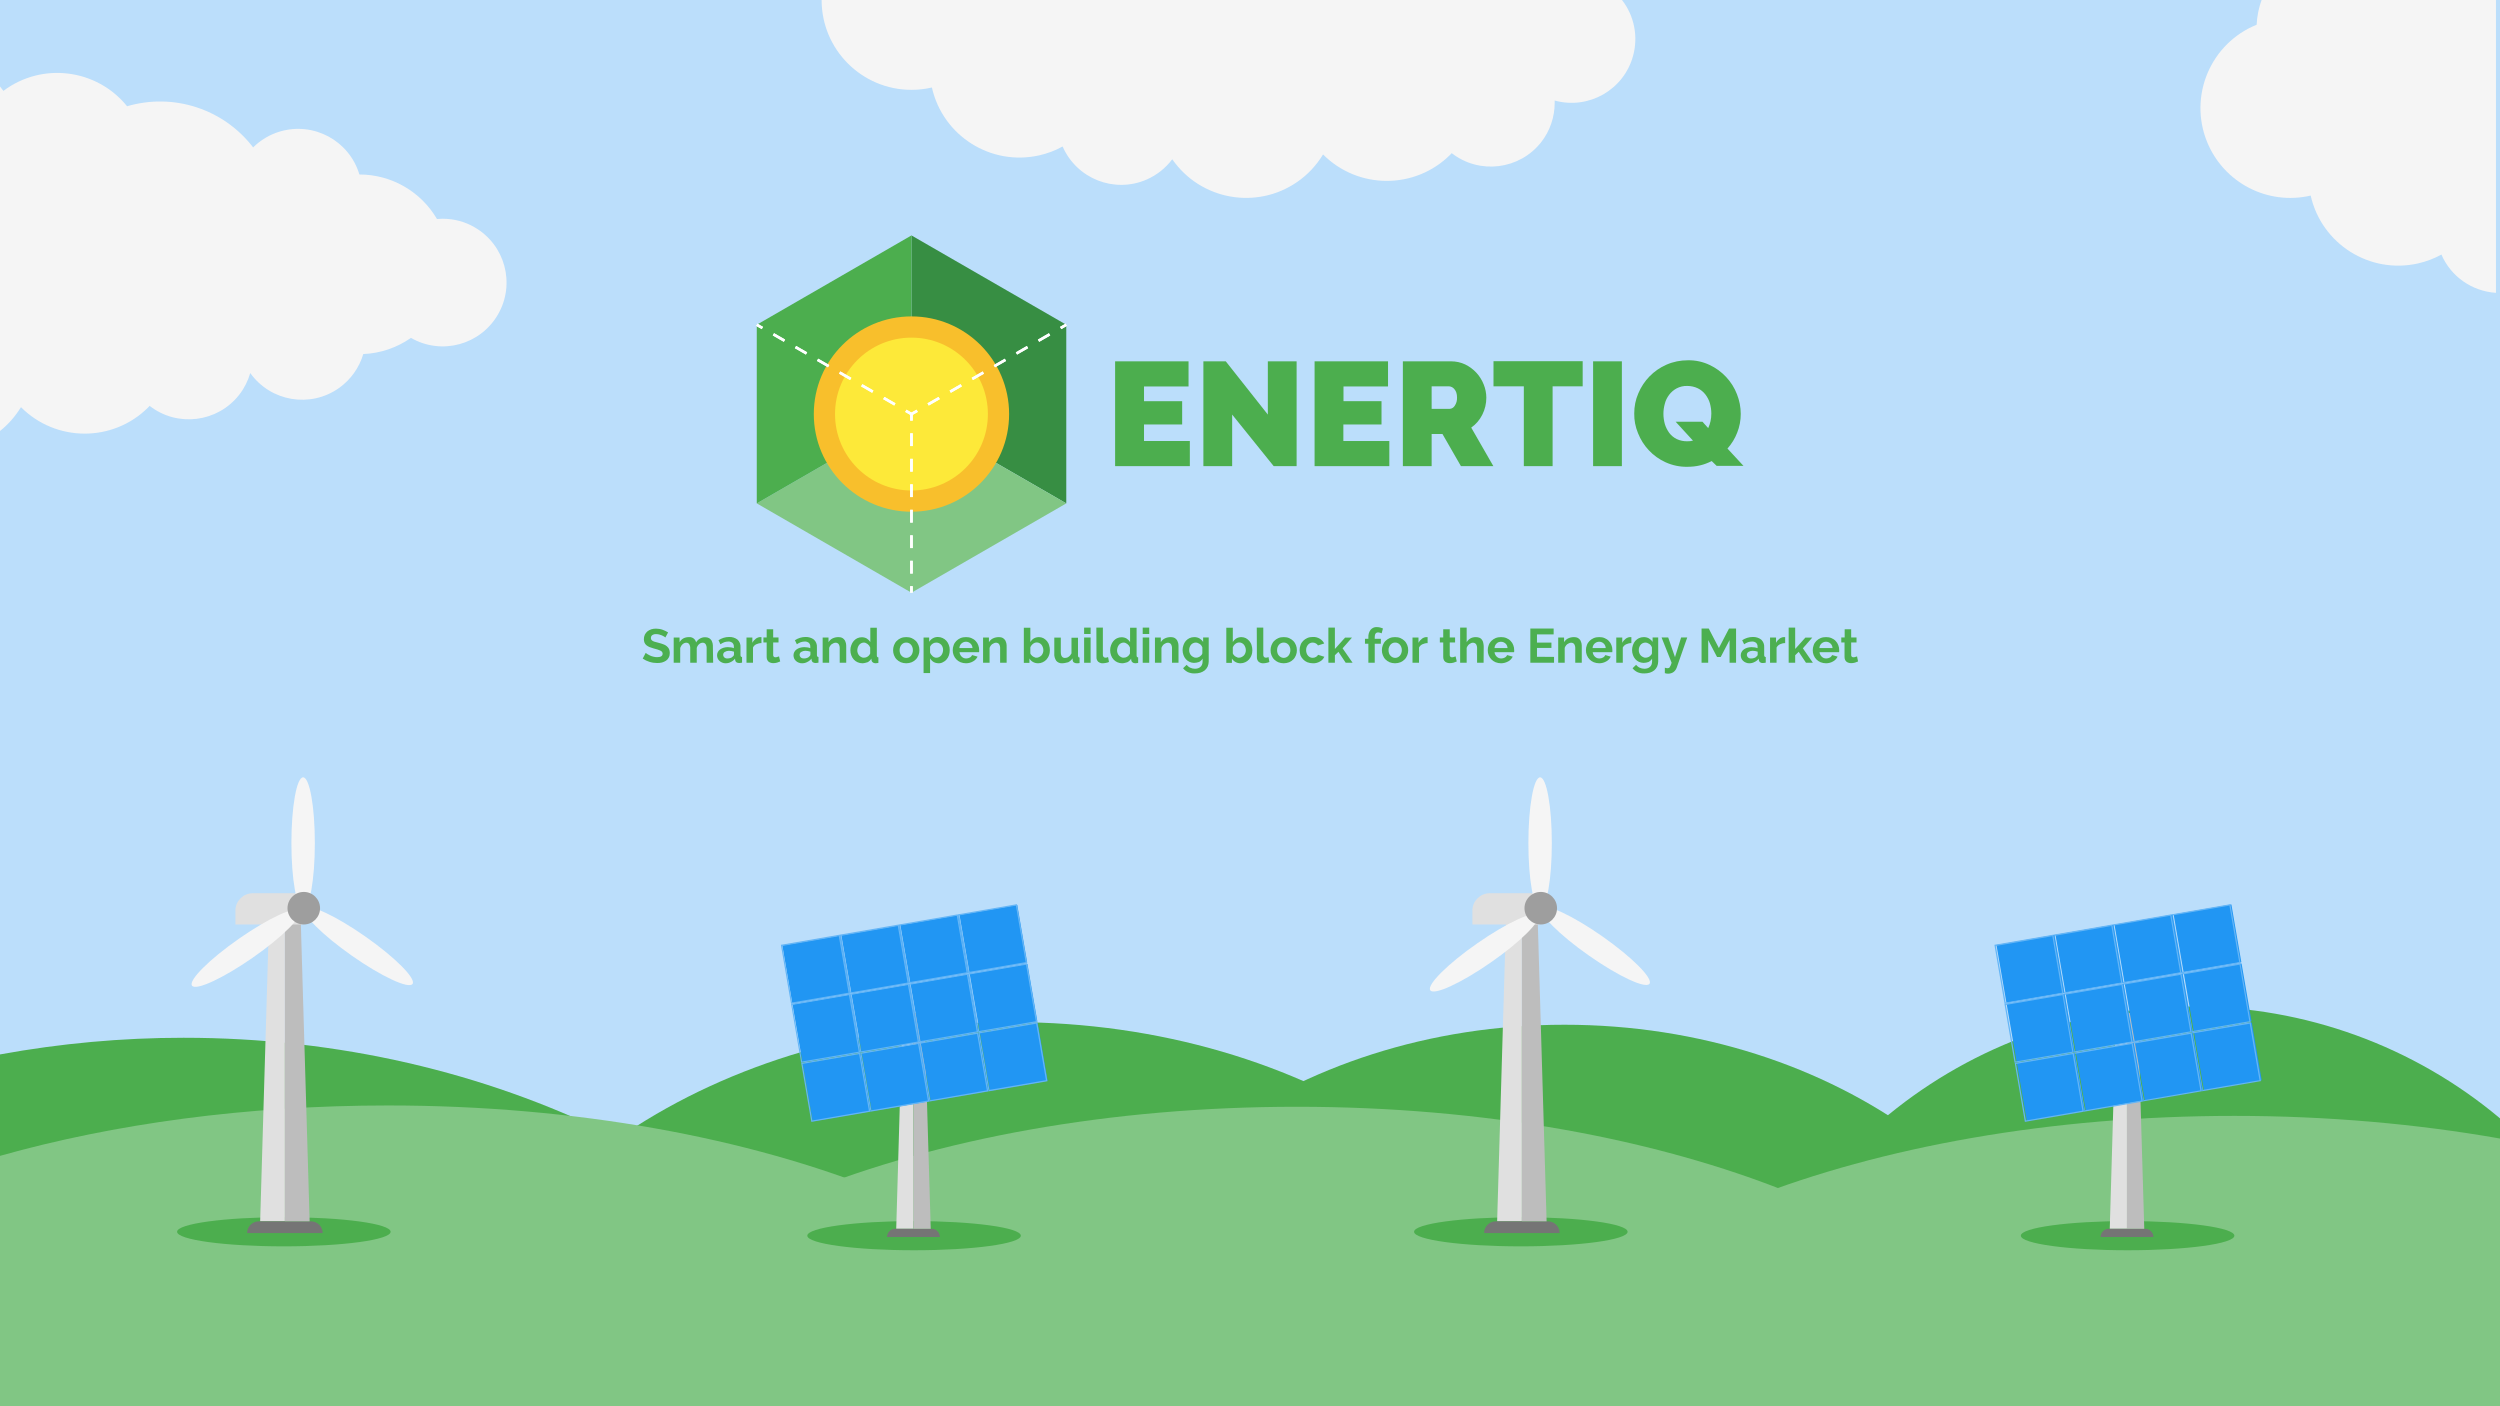 <?xml version="1.0" encoding="utf-8"?>
<!-- Generator: Adobe Illustrator 21.0.2, SVG Export Plug-In . SVG Version: 6.00 Build 0)  -->
<svg version="1.1" id="Layer_1" xmlns="http://www.w3.org/2000/svg" xmlns:xlink="http://www.w3.org/1999/xlink" x="0px" y="0px"
	 viewBox="0 0 1920 1080" style="enable-background:new 0 0 1920 1080;" xml:space="preserve">
<style type="text/css">
	.st0{fill:#BBDEFB;}
	.st1{fill:#F5F5F5;}
	.st2{fill:#4CAE4E;}
	.st3{fill:#FFFFFF;}
	.st4{fill:#81C684;}
	.st5{fill:#378E43;}
	.st6{fill:#F8BF2C;}
	.st7{fill:#FDE939;}
	.st8{fill:none;stroke:#FFFFFF;stroke-width:2;stroke-linejoin:round;}
	.st9{fill:none;stroke:#FFFFFF;stroke-width:2;stroke-linejoin:round;stroke-dasharray:9.79,9.79;}
	.st10{fill:#4CAF50;}
	.st11{fill:#E0E0E0;}
	.st12{fill:#757575;}
	.st13{fill:#BDBDBD;}
	.st14{fill:#9E9E9E;}
	.st15{fill:#2196F3;}
	.st16{fill:#64B5F6;}
</style>
<title>hero-large</title>
<rect class="st0" width="1920" height="1080"/>
<path class="st1" d="M340,168c-1.5,0-3,0.1-4.4,0.2C323.2,147,300.5,134,276,134l0,0c-7.7-25.9-35-40.7-61-33
	c-7.8,2.3-14.8,6.5-20.6,12.2c-22.6-29.5-61.1-42.1-96.8-31.6C74.3,52.8,32.3,47.5,2.6,69.8c-0.8-1.1-1.7-2.2-2.6-3.4V331
	c6.4-5.1,11.8-11.3,16.1-18.3c26.9,27,70.6,27.1,97.6,0.3c0.4-0.4,0.8-0.8,1.2-1.3c21.3,16.6,52.1,12.8,68.8-8.5
	c3.9-5,6.7-10.6,8.5-16.7c15.7,22,46.3,27.1,68.3,11.4c8.9-6.4,15.4-15.5,18.5-26c13.1-0.5,25.9-4.9,36.6-12.4
	c23.5,13.5,53.4,5.4,66.9-18.1c13.5-23.5,5.4-53.4-18.1-66.9C357,170.2,348.6,168,340,168z"/>
<path class="st1" d="M631,0c0,38.1,30.9,69,69,69c5.3,0,10.6-0.6,15.7-1.8c8.4,37.2,45.3,60.5,82.5,52.1c6.2-1.4,12.3-3.7,17.9-6.8
	c10.8,24.8,39.7,36.2,64.5,25.4c7.8-3.4,14.6-8.8,19.7-15.6c21.7,31.3,64.7,39.1,96,17.4c8-5.5,14.7-12.7,19.8-21.1
	c26.9,27,70.6,27.1,97.6,0.3c0.4-0.4,0.8-0.8,1.2-1.3c21.3,16.6,52.1,12.8,68.8-8.5c6.7-8.6,10.3-19.2,10.3-30.1c0-0.6,0-1.2,0-1.8
	c26.1,7.2,53.1-8.2,60.2-34.3c4.1-14.9,0.9-30.8-8.5-42.9H631z"/>
<path class="st1" d="M1736.9,0c-2.2,6.1-3.5,12.5-3.8,19c-35.3,14.3-52.4,54.5-38.1,89.9c12.8,31.5,46.5,49,79.6,41.3
	c8.4,37.2,45.3,60.5,82.5,52.1c6.2-1.4,12.3-3.7,17.9-6.8c7.3,16.9,23.5,28.2,41.9,29.4V0H1736.9z"/>
<path class="st2" d="M1604.3,1080c-23.3-164.9-194.8-293-402.8-293S822,915.1,798.7,1080H1604.3z"/>
<rect x="-118" y="1838" class="st3" width="2162" height="1126"/>
<path class="st2" d="M1224.9,1080c-33-167-220.7-295-447.4-295s-414.4,128-447.4,295H1224.9z"/>
<path class="st2" d="M1,1080v-15h696.3C588.7,905.2,380.3,797,141,797c-47.3,0-94.5,4.3-141,12.8V1080H1z"/>
<path class="st4" d="M1574.3,1080c-50.2-130.8-290-230-578.3-230s-528.1,99.2-578.3,230H1574.3z"/>
<path class="st2" d="M1920,1080V858.9c-66.2-55.6-150-86-236.5-85.9c-182.5,0-334.1,132.8-363.4,307H1920z"/>
<path class="st4" d="M1920,1080V874.4c-63.6-11.2-132.3-17.4-204-17.4c-283.1,0-519.5,95.6-575.4,223H1920z"/>
<path class="st4" d="M876.7,1080C827.3,948.7,587,849,298,849c-108.8,0-210.6,14.1-298,38.7V1080H876.7z"/>
<g id="logo">
	<path class="st2" d="M913.8,338.7V358h-57.4v-80.5h56.4v19.3h-34.2v11.3h29.3V326h-29.3v12.7H913.8z"/>
	<path class="st2" d="M946.3,318.4V358h-22.1v-80.5h17.2l32.3,40.9v-40.9h22.1V358h-17.6L946.3,318.4z"/>
	<path class="st2" d="M1067,338.7V358h-57.4v-80.5h56.4v19.3h-34.2v11.3h29.2V326h-29.3v12.7H1067z"/>
	<path class="st2" d="M1077.4,358v-80.5h37c3.8,0,7.5,0.8,10.9,2.4c3.2,1.6,6.1,3.7,8.6,6.4c2.4,2.6,4.3,5.7,5.6,9
		c1.3,3.2,2,6.7,2,10.1c0,4.5-1,9-3.1,13.1c-2,4-4.9,7.4-8.5,9.9l17,29.6h-24.9l-14.2-24.7h-8.3V358H1077.4z M1099.5,314h13.9
		c1.6-0.1,3-1,3.8-2.3c1.3-1.9,1.9-4.1,1.8-6.4c0-2.8-0.7-4.9-2-6.4c-1-1.3-2.5-2.1-4.1-2.2h-13.4L1099.5,314z"/>
	<path class="st2" d="M1215.5,296.7h-23.1V358h-22.1v-61.3H1147v-19.3h68.5L1215.5,296.7z"/>
	<path class="st2" d="M1223.5,358v-80.5h22.1V358H1223.5z"/>
	<path class="st2" d="M1314.6,354.1c-2.8,1.4-5.8,2.6-8.9,3.3c-3.3,0.8-6.6,1.1-9.9,1.1c-5.7,0.1-11.4-1.1-16.7-3.5
		c-4.8-2.2-9.2-5.3-12.8-9.2c-3.6-3.8-6.4-8.3-8.3-13.1c-2-4.8-3-10-2.9-15.2c0-5.3,1-10.5,3.1-15.3c4.1-9.9,11.8-17.8,21.6-22.1
		c5.2-2.3,10.8-3.4,16.5-3.4c5.8-0.1,11.5,1.1,16.7,3.6c9.6,4.5,17.2,12.6,21,22.5c1.9,4.8,2.9,9.9,2.9,15.1c0,4.9-0.9,9.8-2.7,14.3
		c-1.7,4.5-4.3,8.7-7.5,12.3l12.3,13.3h-20.6L1314.6,354.1z M1296,338.9c1.4,0,2.8-0.1,4.2-0.5l-13.3-14.5h20.6l4.4,4.9
		c0.8-1.7,1.4-3.6,1.8-5.4c0.4-1.9,0.6-3.8,0.6-5.8c0-2.7-0.4-5.3-1.1-7.9c-0.7-2.4-1.9-4.7-3.5-6.8c-1.6-2-3.5-3.6-5.8-4.7
		c-2.5-1.2-5.3-1.8-8.1-1.8c-2.9-0.1-5.7,0.6-8.2,1.9c-2.2,1.2-4.2,2.9-5.7,4.9c-1.5,2-2.7,4.3-3.3,6.8c-0.7,2.5-1.1,5.1-1.1,7.8
		c0,2.7,0.4,5.3,1.1,7.9c0.7,2.4,1.9,4.7,3.4,6.8c1.5,2,3.5,3.6,5.7,4.7C1290.3,338.4,1293.2,339,1296,338.9L1296,338.9z"/>
	<polygon class="st5" points="700,180.8 818.9,249.4 818.9,386.6 700,318 	"/>
	<polygon class="st4" points="581.2,386.6 700,318 818.9,386.6 700,455.2 	"/>
	<polygon class="st2" points="581.2,249.4 700,180.8 700,318 581.2,386.6 	"/>
	<circle class="st6" cx="700" cy="318" r="75"/>
	<circle class="st7" cx="700" cy="318" r="58.7"/>
	<line class="st8" x1="581.2" y1="249.4" x2="585.5" y2="251.9"/>
	<line class="st9" x1="594" y1="256.8" x2="691.5" y2="313"/>
	<polyline class="st8" points="695.7,315.5 700,318 700,323 	"/>
	<line class="st9" x1="700" y1="332.8" x2="700" y2="445.4"/>
	<line class="st8" x1="700" y1="450.2" x2="700" y2="455.2"/>
	<line class="st8" x1="818.9" y1="249.4" x2="814.6" y2="251.9"/>
	<line class="st9" x1="806.1" y1="256.8" x2="708.6" y2="313"/>
	<polyline class="st8" points="704.4,315.5 700,318 695.7,315.5 	"/>
	<line class="st9" x1="687.2" y1="310.6" x2="589.8" y2="254.3"/>
	<line class="st8" x1="585.5" y1="251.9" x2="581.2" y2="249.4"/>
	<line class="st8" x1="700" y1="455.2" x2="700" y2="450.2"/>
	<line class="st9" x1="700" y1="440.5" x2="700" y2="327.9"/>
	<polyline class="st8" points="700,323 700,318 704.4,315.5 	"/>
	<line class="st9" x1="712.8" y1="310.6" x2="810.3" y2="254.3"/>
	<line class="st8" x1="814.6" y1="251.9" x2="818.9" y2="249.4"/>
	<path class="st10" d="M511,489.6c-0.3-0.3-0.6-0.5-0.9-0.7c-0.5-0.3-1.1-0.6-1.7-0.9c-0.7-0.3-1.4-0.5-2.1-0.7
		c-0.7-0.2-1.5-0.3-2.3-0.3c-1.1-0.1-2.2,0.2-3.1,0.8c-0.7,0.5-1,1.3-1,2.2c0,0.5,0.1,1,0.4,1.4c0.3,0.4,0.7,0.7,1.1,0.9
		c0.6,0.3,1.2,0.6,1.9,0.7c0.8,0.2,1.6,0.5,2.6,0.7c1.3,0.3,2.4,0.7,3.5,1.1c1,0.3,1.9,0.8,2.7,1.5c0.7,0.6,1.3,1.3,1.7,2.1
		c0.4,1,0.6,2,0.6,3c0,1.3-0.2,2.5-0.8,3.6c-0.5,1-1.2,1.8-2.1,2.4c-0.9,0.6-2,1.1-3.1,1.4c-1.2,0.3-2.4,0.4-3.7,0.4
		c-2,0-4-0.3-5.9-0.9c-1.9-0.6-3.6-1.4-5.2-2.5l2.3-4.4c0.4,0.3,0.8,0.6,1.2,0.9c0.7,0.4,1.3,0.8,2,1.1c0.8,0.4,1.7,0.7,2.6,0.9
		c1,0.3,2,0.4,3,0.4c2.8,0,4.2-0.9,4.2-2.7c0-0.5-0.2-1-0.5-1.4c-0.4-0.4-0.8-0.8-1.4-1c-0.7-0.3-1.4-0.6-2.1-0.8l-2.9-0.8
		c-1.1-0.3-2.2-0.7-3.3-1.1c-0.8-0.4-1.6-0.8-2.3-1.4c-0.6-0.5-1.1-1.2-1.4-1.9c-0.3-0.8-0.5-1.7-0.5-2.6c0-1.2,0.2-2.4,0.7-3.5
		c0.5-1,1.2-1.9,2-2.6c0.9-0.7,1.9-1.2,3-1.6c1.2-0.4,2.5-0.5,3.7-0.5c1.7,0,3.5,0.3,5.1,0.9c1.4,0.5,2.8,1.2,4.1,2L511,489.6z"/>
	<path class="st10" d="M547.7,509h-5v-10.9c0.1-1.2-0.2-2.4-0.8-3.4c-0.5-0.7-1.3-1.1-2.2-1.1c-1,0-2,0.4-2.8,1.1
		c-0.9,0.8-1.5,1.8-1.8,2.9V509h-5v-10.9c0.1-1.2-0.2-2.4-0.8-3.4c-0.5-0.7-1.3-1.1-2.2-1.1c-1,0-2,0.4-2.8,1.1
		c-0.9,0.8-1.5,1.8-1.9,2.9V509h-5v-19.4h4.5v3.6c0.7-1.2,1.7-2.2,2.9-2.9c1.3-0.7,2.8-1,4.3-1c1.4-0.1,2.7,0.3,3.8,1.2
		c0.9,0.8,1.5,1.8,1.7,2.9c0.7-1.3,1.8-2.3,3-3c1.3-0.7,2.7-1.1,4.1-1c1,0,2,0.2,2.9,0.7c0.7,0.4,1.3,1,1.8,1.7
		c0.4,0.8,0.7,1.6,0.9,2.4c0.2,0.9,0.2,1.8,0.2,2.8L547.7,509z"/>
	<path class="st10" d="M557.3,509.4c-0.9,0-1.8-0.1-2.6-0.5c-0.8-0.3-1.5-0.7-2.1-1.3c-0.6-0.5-1.1-1.2-1.4-1.9
		c-0.3-0.8-0.5-1.6-0.5-2.4c0-0.9,0.2-1.7,0.6-2.5c0.4-0.8,1-1.5,1.7-2c0.8-0.6,1.7-1,2.6-1.3c1.1-0.3,2.2-0.5,3.3-0.5
		c0.8,0,1.7,0.1,2.5,0.2c0.8,0.1,1.5,0.3,2.2,0.6v-1.1c0.1-1.1-0.3-2.2-1.1-3c-0.9-0.7-2.1-1.1-3.2-1c-1,0-2,0.2-3,0.5
		c-1.1,0.4-2.1,1-3,1.6l-1.5-3.1c2.4-1.6,5.2-2.5,8.1-2.5c2.3-0.1,4.7,0.6,6.5,2c1.6,1.5,2.5,3.7,2.3,5.9v6c0,0.4,0.1,0.8,0.3,1.1
		c0.2,0.2,0.6,0.4,0.9,0.4v4.3c-0.7,0.2-1.4,0.2-2.2,0.3c-0.8,0-1.5-0.2-2.2-0.6c-0.5-0.4-0.8-1-0.9-1.7l-0.1-1.1
		c-0.8,1.1-1.9,2-3.2,2.6C560.1,509.1,558.7,509.4,557.3,509.4z M558.7,505.7c0.8,0,1.6-0.1,2.4-0.4c0.7-0.2,1.3-0.6,1.8-1.2
		c0.5-0.3,0.8-0.8,0.8-1.4v-2.2c-0.6-0.2-1.3-0.4-1.9-0.5c-0.7-0.1-1.3-0.2-2-0.2c-1.1,0-2.2,0.3-3.2,0.9c-0.8,0.5-1.2,1.3-1.2,2.2
		c0,0.8,0.4,1.6,1,2.1C557,505.5,557.9,505.8,558.7,505.7L558.7,505.7z"/>
	<path class="st10" d="M584.8,493.9c-1.4,0-2.7,0.3-4,0.9c-1.1,0.5-2,1.4-2.5,2.5V509h-5v-19.4h4.5v4.1c0.3-0.6,0.7-1.2,1.2-1.8
		c0.5-0.5,1-1,1.5-1.4c0.5-0.4,1.1-0.7,1.7-0.9c0.5-0.2,1.1-0.3,1.6-0.3h0.6c0.1,0,0.3,0,0.4,0L584.8,493.9z"/>
	<path class="st10" d="M599.2,508c-0.8,0.3-1.6,0.6-2.4,0.9c-1,0.3-2,0.4-3,0.4c-0.7,0-1.3-0.1-1.9-0.3c-0.6-0.2-1.1-0.4-1.6-0.8
		c-0.5-0.4-0.8-0.9-1.1-1.5c-0.3-0.7-0.4-1.4-0.4-2.2v-11.1h-2.5v-3.8h2.5v-6.3h5v6.3h4.1v3.8h-4.1v9.5c-0.1,0.5,0.1,1.1,0.5,1.5
		c0.4,0.3,0.8,0.4,1.3,0.4c0.5,0,1-0.1,1.5-0.3c0.5-0.2,0.9-0.3,1.2-0.4L599.2,508z"/>
	<path class="st10" d="M616,509.4c-0.9,0-1.8-0.1-2.6-0.5c-0.8-0.3-1.5-0.7-2.1-1.3c-0.6-0.5-1.1-1.2-1.4-1.9
		c-0.3-0.8-0.5-1.6-0.5-2.4c0-0.9,0.2-1.7,0.6-2.5c0.4-0.8,1-1.5,1.7-2c0.8-0.6,1.7-1,2.6-1.3c1.1-0.3,2.2-0.5,3.3-0.5
		c0.8,0,1.7,0.1,2.5,0.2c0.8,0.1,1.5,0.3,2.2,0.6v-1.1c0.1-1.1-0.3-2.2-1.1-3c-0.9-0.7-2.1-1.1-3.2-1c-1,0-2,0.2-3,0.5
		c-1.1,0.4-2.1,1-3,1.6l-1.5-3.1c2.4-1.6,5.2-2.5,8.1-2.5c2.3-0.1,4.7,0.6,6.5,2c1.6,1.5,2.5,3.7,2.3,5.9v6c0,0.4,0.1,0.8,0.3,1.1
		c0.2,0.2,0.6,0.4,0.9,0.4v4.3c-0.7,0.2-1.4,0.2-2.2,0.3c-0.8,0-1.5-0.2-2.2-0.6c-0.5-0.4-0.8-1-0.9-1.7l-0.1-1.1
		c-0.8,1.1-1.9,2-3.2,2.6C618.8,509.1,617.4,509.4,616,509.4z M617.4,505.7c0.8,0,1.6-0.1,2.4-0.4c0.7-0.2,1.3-0.6,1.8-1.2
		c0.5-0.3,0.8-0.8,0.8-1.4v-2.2c-0.6-0.2-1.3-0.4-1.9-0.5c-0.7-0.1-1.3-0.2-2-0.2c-1.1,0-2.2,0.3-3.2,0.9c-0.8,0.5-1.2,1.3-1.2,2.2
		c0,0.8,0.4,1.6,1,2.1C615.7,505.5,616.5,505.7,617.4,505.7L617.4,505.7z"/>
	<path class="st10" d="M649.9,509h-5v-10.9c0.1-1.2-0.2-2.4-0.8-3.4c-0.5-0.7-1.4-1.1-2.3-1.1c-0.5,0-1,0.1-1.5,0.3
		c-0.5,0.2-1,0.5-1.5,0.8c-0.5,0.4-0.9,0.8-1.2,1.3c-0.4,0.5-0.6,1-0.8,1.6V509h-5v-19.4h4.5v3.6c0.7-1.2,1.8-2.3,3.1-2.9
		c1.4-0.7,3-1,4.6-1c1,0,2.1,0.2,3,0.7c0.7,0.4,1.3,1,1.8,1.7c0.4,0.8,0.7,1.6,0.9,2.4c0.2,0.9,0.2,1.8,0.2,2.8L649.9,509z"/>
	<path class="st10" d="M662.3,509.4c-1.3,0-2.5-0.3-3.7-0.8c-1.1-0.5-2.1-1.2-2.9-2.1c-0.8-0.9-1.5-2-1.9-3.2
		c-0.5-1.3-0.7-2.6-0.7-3.9c0-1.3,0.2-2.7,0.7-3.9c0.4-1.2,1-2.2,1.8-3.2c0.8-0.9,1.7-1.6,2.7-2.1c1.1-0.5,2.3-0.8,3.5-0.8
		c1.4,0,2.7,0.3,3.9,1c1.1,0.7,2,1.6,2.7,2.7v-11h5v21.3c0,0.4,0.1,0.8,0.3,1.1c0.2,0.2,0.6,0.4,0.9,0.4v4.2
		c-0.7,0.2-1.4,0.2-2.1,0.3c-0.8,0-1.6-0.2-2.2-0.7c-0.6-0.4-0.9-1-1-1.7l-0.1-1.2c-0.7,1.2-1.7,2.2-2.9,2.8
		C664.9,509,663.6,509.4,662.3,509.4z M663.6,505.1c0.5,0,1-0.1,1.4-0.2c0.5-0.2,1-0.4,1.4-0.7c0.4-0.3,0.8-0.6,1.1-1
		c0.3-0.4,0.6-0.8,0.8-1.3v-4.6c-0.2-0.5-0.5-1-0.8-1.5c-0.4-0.4-0.8-0.8-1.2-1.2c-0.4-0.3-0.9-0.6-1.4-0.8c-0.5-0.2-1-0.3-1.5-0.3
		c-0.7,0-1.4,0.2-2,0.5c-0.6,0.3-1.2,0.8-1.6,1.3c-0.4,0.6-0.8,1.2-1,1.9c-0.2,0.7-0.4,1.5-0.4,2.2c0,0.8,0.1,1.5,0.4,2.3
		c0.3,0.7,0.6,1.3,1.1,1.8c0.5,0.5,1,0.9,1.7,1.2C662.1,505,662.8,505.2,663.6,505.1L663.6,505.1z"/>
	<path class="st10" d="M696,509.4c-1.5,0-2.9-0.3-4.2-0.8c-1.2-0.5-2.3-1.3-3.2-2.2c-0.9-0.9-1.5-2-2-3.2c-0.5-1.2-0.7-2.5-0.7-3.8
		c0-1.3,0.2-2.6,0.7-3.9c0.5-1.2,1.1-2.3,2-3.2c0.9-0.9,2-1.7,3.2-2.2c1.3-0.6,2.8-0.8,4.2-0.8c1.5,0,2.9,0.2,4.2,0.8
		c1.2,0.5,2.3,1.3,3.2,2.2c0.9,0.9,1.5,2,2,3.2c0.5,1.2,0.7,2.5,0.7,3.9c0,1.3-0.2,2.6-0.7,3.8c-0.5,1.2-1.1,2.3-2,3.2
		c-0.9,0.9-2,1.7-3.2,2.2C698.9,509.1,697.5,509.4,696,509.4z M690.9,499.4c0,0.8,0.1,1.6,0.4,2.4c0.2,0.7,0.6,1.3,1.1,1.8
		c0.4,0.5,1,0.9,1.6,1.2c1.3,0.6,2.7,0.6,4,0c0.6-0.3,1.2-0.7,1.6-1.2c0.5-0.5,0.8-1.2,1.1-1.9c0.3-0.8,0.4-1.6,0.4-2.4
		c0-0.8-0.1-1.6-0.4-2.3c-0.2-0.7-0.6-1.3-1.1-1.9c-0.4-0.5-1-0.9-1.6-1.2c-0.6-0.3-1.3-0.4-2-0.4c-0.7,0-1.4,0.1-2,0.4
		c-0.6,0.3-1.2,0.7-1.6,1.2c-0.5,0.5-0.8,1.2-1.1,1.9C691,497.8,690.9,498.6,690.9,499.4L690.9,499.4z"/>
	<path class="st10" d="M721,509.4c-1.4,0-2.8-0.3-4-1c-1.1-0.7-2-1.6-2.7-2.8v11.3h-5v-27.3h4.3v3.3c0.7-1.1,1.6-2,2.8-2.7
		c1.2-0.7,2.5-1,3.9-1c1.3,0,2.5,0.3,3.6,0.8c1.1,0.5,2.1,1.2,2.9,2.1c0.8,0.9,1.5,2,1.9,3.2c0.5,1.2,0.7,2.5,0.7,3.9
		c0,1.4-0.2,2.7-0.6,4c-0.4,1.2-1,2.3-1.8,3.2c-0.7,0.9-1.6,1.6-2.7,2.1C723.3,509.1,722.2,509.4,721,509.4z M719.3,505.1
		c0.7,0,1.4-0.2,2-0.5c0.6-0.3,1.2-0.8,1.6-1.3c0.4-0.6,0.8-1.2,1-1.9c0.2-0.7,0.4-1.5,0.4-2.2c0-0.8-0.1-1.5-0.4-2.3
		c-0.3-0.7-0.6-1.3-1.1-1.8c-0.5-0.5-1.1-0.9-1.7-1.2c-0.7-0.3-1.4-0.4-2.1-0.4c-0.5,0-1,0.1-1.4,0.2c-0.5,0.2-1,0.4-1.4,0.7
		c-0.4,0.3-0.8,0.6-1.1,1c-0.3,0.4-0.6,0.8-0.8,1.3v4.5c0.4,1.1,1.1,2,2,2.8C717.2,504.8,718.3,505.2,719.3,505.1L719.3,505.1z"/>
	<path class="st10" d="M741.9,509.4c-1.4,0-2.9-0.3-4.2-0.8c-2.4-1-4.3-2.9-5.3-5.4c-0.5-1.2-0.7-2.5-0.7-3.8c0-1.3,0.2-2.7,0.7-3.9
		c0.4-1.2,1.1-2.3,2-3.2c0.9-0.9,2-1.7,3.2-2.2c1.4-0.6,2.8-0.8,4.3-0.8c1.5,0,2.9,0.2,4.2,0.8c1.2,0.5,2.3,1.2,3.2,2.2
		c0.9,0.9,1.6,2,2,3.2c0.5,1.2,0.7,2.5,0.7,3.8c0,0.3,0,0.6,0,0.9c0,0.2,0,0.5-0.1,0.7h-15c0.1,0.7,0.3,1.4,0.6,2
		c0.6,1.1,1.5,2,2.7,2.5c0.6,0.2,1.2,0.3,1.8,0.3c1,0,1.9-0.2,2.8-0.7c0.8-0.4,1.4-1.1,1.8-1.9l4.2,1.2c-0.8,1.5-1.9,2.8-3.4,3.6
		C745.8,508.9,743.8,509.4,741.9,509.4z M746.9,497.7c-0.1-1.3-0.6-2.6-1.6-3.5c-1.9-1.8-4.9-1.8-6.9,0c-0.5,0.4-0.8,1-1.1,1.5
		c-0.3,0.6-0.5,1.3-0.5,2L746.9,497.7z"/>
	<path class="st10" d="M773.1,509h-5v-10.9c0.1-1.2-0.2-2.4-0.8-3.4c-0.5-0.7-1.4-1.1-2.3-1.1c-0.5,0-1,0.1-1.5,0.3
		c-0.5,0.2-1,0.5-1.5,0.8c-0.5,0.4-0.9,0.8-1.2,1.3c-0.4,0.5-0.6,1-0.8,1.6V509h-5v-19.4h4.5v3.6c0.7-1.2,1.8-2.3,3.1-2.9
		c1.4-0.7,3-1,4.6-1c1,0,2.1,0.2,3,0.7c0.7,0.4,1.3,1,1.8,1.7c0.4,0.8,0.7,1.6,0.9,2.4c0.2,0.9,0.2,1.8,0.2,2.8L773.1,509z"/>
	<path class="st10" d="M797.3,509.4c-1.4,0-2.8-0.3-4-1c-1.1-0.6-2.1-1.6-2.7-2.7v3.4h-4.3v-27h5v11c0.6-1.1,1.6-2.1,2.7-2.8
		c1.2-0.7,2.6-1,3.9-1c1.2,0,2.4,0.3,3.4,0.8c1,0.5,1.9,1.3,2.7,2.2c0.8,1,1.4,2,1.7,3.2c0.4,1.3,0.6,2.6,0.6,3.9
		c0,1.3-0.2,2.7-0.7,3.9c-0.4,1.2-1.1,2.2-1.9,3.2c-0.8,0.9-1.8,1.6-2.9,2.1C799.8,509.1,798.5,509.4,797.3,509.4z M795.9,505.1
		c0.8,0,1.5-0.1,2.2-0.5c0.6-0.3,1.2-0.7,1.7-1.2c0.5-0.5,0.8-1.1,1.1-1.8c0.3-0.7,0.4-1.5,0.4-2.2c0-0.8-0.1-1.5-0.4-2.3
		c-0.2-0.7-0.6-1.3-1-1.9c-0.4-0.5-1-1-1.6-1.3c-0.6-0.3-1.3-0.5-2-0.5c-1.1,0-2.2,0.4-3,1.1c-0.9,0.7-1.6,1.6-2,2.7v4.6
		c0.2,0.5,0.4,0.9,0.8,1.3c0.3,0.4,0.7,0.7,1.1,1c0.4,0.3,0.9,0.5,1.4,0.7C795,505.1,795.4,505.1,795.9,505.1L795.9,505.1z"/>
	<path class="st10" d="M815.7,509.4c-1.7,0.1-3.4-0.6-4.5-1.9c-1.1-1.7-1.7-3.7-1.5-5.7v-12.1h5v11.1c0,3,1.1,4.5,3.2,4.5
		c1,0,2-0.3,2.8-0.9c1-0.7,1.7-1.6,2.2-2.6v-12h5v13.7c0,0.4,0.1,0.8,0.3,1.1c0.2,0.2,0.6,0.4,0.9,0.4v4.2c-0.4,0.1-0.8,0.2-1.2,0.2
		c-0.3,0-0.6,0-0.9,0c-0.8,0-1.5-0.2-2.2-0.6c-0.6-0.4-0.9-1-1-1.7l-0.1-1.5c-0.8,1.3-2,2.3-3.3,3
		C818.8,509,817.2,509.4,815.7,509.4z"/>
	<path class="st10" d="M832.6,486.9V482h5v4.9L832.6,486.9z M832.6,509v-19.4h5V509H832.6z"/>
	<path class="st10" d="M842,482h5v20.8c0,0.6,0.1,1.2,0.5,1.7c0.4,0.4,0.9,0.6,1.5,0.6c0.3,0,0.7-0.1,1-0.1c0.3-0.1,0.7-0.2,1-0.4
		l0.7,3.8c-0.7,0.3-1.5,0.6-2.3,0.7c-0.8,0.2-1.6,0.2-2.4,0.3c-1.3,0.1-2.6-0.4-3.6-1.2c-0.9-0.9-1.4-2.2-1.3-3.5L842,482z"/>
	<path class="st10" d="M861.8,509.4c-1.3,0-2.5-0.3-3.7-0.8c-1.1-0.5-2.1-1.2-2.9-2.1c-0.8-0.9-1.5-2-1.9-3.2
		c-0.5-1.3-0.7-2.6-0.7-3.9c0-1.3,0.2-2.7,0.7-3.9c0.4-1.2,1-2.2,1.8-3.2c0.8-0.9,1.7-1.6,2.7-2.1c1.1-0.5,2.3-0.8,3.5-0.8
		c1.4,0,2.7,0.3,3.9,1c1.1,0.7,2,1.6,2.7,2.7v-11h5v21.3c0,0.4,0.1,0.8,0.3,1.1c0.2,0.2,0.6,0.4,0.9,0.4v4.2
		c-0.7,0.2-1.4,0.2-2.1,0.3c-0.8,0-1.6-0.2-2.2-0.7c-0.6-0.4-0.9-1-1-1.7l-0.1-1.2c-0.7,1.2-1.7,2.2-2.9,2.8
		C864.4,509,863.1,509.4,861.8,509.4z M863.1,505.1c0.5,0,1-0.1,1.4-0.2c0.5-0.2,1-0.4,1.4-0.7c0.4-0.3,0.8-0.6,1.1-1
		c0.3-0.4,0.6-0.8,0.8-1.3v-4.6c-0.2-0.5-0.5-1-0.8-1.5c-0.4-0.4-0.8-0.8-1.2-1.2c-0.4-0.3-0.9-0.6-1.4-0.8c-0.5-0.2-1-0.3-1.5-0.3
		c-0.7,0-1.4,0.2-2,0.5c-0.6,0.3-1.2,0.8-1.6,1.3c-0.4,0.6-0.8,1.2-1,1.9c-0.2,0.7-0.4,1.5-0.4,2.2c0,0.8,0.1,1.5,0.4,2.3
		c0.3,0.7,0.6,1.3,1.1,1.8c0.5,0.5,1,0.9,1.7,1.2C861.6,505,862.3,505.2,863.1,505.1L863.1,505.1z"/>
	<path class="st10" d="M877.6,486.9V482h5v4.9L877.6,486.9z M877.6,509v-19.4h5V509H877.6z"/>
	<path class="st10" d="M905.1,509h-5v-10.9c0.1-1.2-0.2-2.4-0.8-3.4c-0.5-0.7-1.4-1.1-2.3-1.1c-0.5,0-1,0.1-1.5,0.3
		c-0.5,0.2-1,0.5-1.5,0.8c-0.5,0.4-0.9,0.8-1.2,1.3c-0.4,0.5-0.6,1-0.8,1.6V509h-5v-19.4h4.5v3.6c0.7-1.2,1.8-2.3,3.1-2.9
		c1.4-0.7,3-1,4.6-1c1,0,2.1,0.2,3,0.7c0.7,0.4,1.3,1,1.8,1.7c0.4,0.8,0.7,1.6,0.9,2.4c0.2,0.9,0.2,1.8,0.2,2.8L905.1,509z"/>
	<path class="st10" d="M917,509.1c-1.2,0-2.4-0.3-3.5-0.8c-1.1-0.5-2-1.2-2.8-2.1c-0.8-0.9-1.4-2-1.8-3.1c-0.9-2.5-0.9-5.2,0-7.7
		c0.4-1.2,1-2.2,1.8-3.2c0.8-0.9,1.8-1.6,2.8-2.1c1.1-0.5,2.4-0.8,3.7-0.8c1.4,0,2.8,0.3,4,1c1.1,0.7,2.1,1.6,2.8,2.7v-3.4h4.3V508
		c0,1.3-0.3,2.6-0.8,3.9c-0.5,1.1-1.3,2.1-2.2,2.9c-1,0.8-2.2,1.4-3.4,1.8c-1.4,0.4-2.8,0.6-4.3,0.6c-1.8,0.1-3.7-0.3-5.3-1
		c-1.4-0.7-2.7-1.7-3.7-3l2.7-2.6c0.8,0.9,1.7,1.7,2.8,2.2c1.1,0.5,2.3,0.8,3.6,0.8c0.7,0,1.5-0.1,2.2-0.3c0.7-0.2,1.3-0.5,1.9-1
		c0.6-0.5,1-1,1.3-1.7c0.3-0.8,0.5-1.6,0.5-2.4v-2.4c-0.6,1.1-1.6,2-2.7,2.6C919.6,508.8,918.3,509.1,917,509.1z M918.7,505.1
		c0.5,0,1.1-0.1,1.5-0.3c1-0.3,1.8-0.9,2.5-1.7c0.3-0.4,0.6-0.8,0.7-1.3v-4.6c-0.4-1.1-1.1-2.1-2.1-2.7c-0.9-0.6-1.9-1-3-1
		c-0.7,0-1.4,0.2-2.1,0.5c-0.6,0.3-1.2,0.8-1.6,1.3c-0.4,0.6-0.8,1.2-1,1.9c-0.2,0.7-0.4,1.5-0.3,2.2c0,0.8,0.1,1.5,0.4,2.2
		c0.3,0.7,0.6,1.3,1.1,1.8c0.5,0.5,1,0.9,1.7,1.2C917.2,505,917.9,505.2,918.7,505.1L918.7,505.1z"/>
	<path class="st10" d="M952.8,509.4c-1.4,0-2.8-0.3-4-1c-1.1-0.6-2.1-1.6-2.7-2.7v3.4h-4.3v-27h5v11c0.6-1.1,1.6-2.1,2.7-2.8
		c1.2-0.7,2.6-1,3.9-1c1.2,0,2.4,0.3,3.4,0.8c1,0.5,1.9,1.3,2.7,2.2c0.8,1,1.4,2,1.7,3.2c0.4,1.3,0.6,2.6,0.6,3.9
		c0,1.3-0.2,2.7-0.7,3.9c-0.4,1.2-1.1,2.2-1.9,3.2c-0.8,0.9-1.8,1.6-2.9,2.1C955.2,509.1,954,509.4,952.8,509.4z M951.4,505.1
		c0.8,0,1.5-0.1,2.2-0.5c0.6-0.3,1.2-0.7,1.7-1.2c0.5-0.5,0.8-1.1,1.1-1.8c0.3-0.7,0.4-1.5,0.4-2.2c0-0.8-0.1-1.5-0.4-2.3
		c-0.2-0.7-0.6-1.3-1-1.9c-0.4-0.5-1-1-1.6-1.3c-0.6-0.3-1.3-0.5-2-0.5c-1.1,0-2.2,0.4-3,1.1c-0.9,0.7-1.6,1.6-2,2.7v4.6
		c0.2,0.5,0.4,0.9,0.8,1.3c0.3,0.4,0.7,0.7,1.1,1c0.4,0.3,0.9,0.5,1.4,0.7C950.4,505.1,950.9,505.1,951.4,505.1z"/>
	<path class="st10" d="M965.2,482h5v20.8c0,0.6,0.1,1.2,0.5,1.7c0.4,0.4,0.9,0.6,1.5,0.6c0.3,0,0.7-0.1,1-0.1c0.3-0.1,0.7-0.2,1-0.4
		l0.7,3.8c-0.7,0.3-1.5,0.6-2.3,0.7c-0.8,0.2-1.6,0.3-2.4,0.3c-1.3,0.1-2.6-0.4-3.6-1.2c-0.9-0.9-1.4-2.2-1.3-3.5L965.2,482z"/>
	<path class="st10" d="M985.9,509.4c-1.5,0-2.9-0.3-4.2-0.8c-1.2-0.5-2.3-1.3-3.2-2.2c-0.9-0.9-1.5-2-2-3.2
		c-0.5-1.2-0.7-2.5-0.7-3.8c0-1.3,0.2-2.6,0.7-3.9c0.5-1.2,1.1-2.3,2-3.2c0.9-0.9,2-1.7,3.2-2.2c1.3-0.6,2.8-0.8,4.2-0.8
		c1.5,0,2.9,0.2,4.2,0.8c1.2,0.5,2.3,1.3,3.2,2.2c0.9,0.9,1.5,2,2,3.2c0.5,1.2,0.7,2.5,0.7,3.9c0,1.3-0.2,2.6-0.7,3.8
		c-0.5,1.2-1.1,2.3-2,3.2c-0.9,0.9-2,1.7-3.2,2.2C988.8,509.1,987.3,509.4,985.9,509.4z M980.8,499.4c0,0.8,0.1,1.6,0.4,2.4
		c0.2,0.7,0.6,1.3,1.1,1.8c0.4,0.5,1,0.9,1.6,1.2c1.3,0.6,2.7,0.6,4,0c0.6-0.3,1.2-0.7,1.6-1.2c0.5-0.5,0.8-1.2,1.1-1.9
		c0.3-0.8,0.4-1.6,0.4-2.4c0-0.8-0.1-1.6-0.4-2.3c-0.2-0.7-0.6-1.3-1.1-1.9c-0.4-0.5-1-0.9-1.6-1.2c-0.6-0.3-1.3-0.4-2-0.4
		c-0.7,0-1.4,0.1-2,0.4c-0.6,0.3-1.2,0.7-1.6,1.2c-0.5,0.5-0.8,1.2-1.1,1.8C980.9,497.8,980.8,498.5,980.8,499.4L980.8,499.4z"/>
	<path class="st10" d="M998.1,499.3c0-1.3,0.2-2.6,0.7-3.9c0.4-1.2,1.1-2.3,2-3.2c0.9-0.9,2-1.7,3.2-2.2c1.3-0.6,2.8-0.8,4.3-0.8
		c1.9-0.1,3.8,0.4,5.4,1.4c1.4,0.9,2.6,2.1,3.3,3.6l-4.8,1.5c-0.4-0.7-1-1.3-1.7-1.6c-0.7-0.4-1.5-0.6-2.3-0.6c-0.7,0-1.4,0.1-2,0.4
		c-0.6,0.3-1.2,0.7-1.6,1.2c-0.5,0.5-0.8,1.2-1.1,1.8c-0.3,0.8-0.4,1.6-0.4,2.4c0,0.8,0.1,1.6,0.4,2.4c0.2,0.7,0.6,1.3,1.1,1.9
		c0.4,0.5,1,0.9,1.6,1.2c0.6,0.3,1.3,0.4,2,0.4c0.9,0,1.7-0.2,2.5-0.7c0.7-0.4,1.2-0.9,1.6-1.6l4.8,1.5c-0.7,1.5-1.8,2.8-3.3,3.6
		c-1.7,1-3.6,1.5-5.5,1.4c-1.5,0-2.9-0.3-4.3-0.8c-2.4-1-4.3-3-5.3-5.4C998.4,501.9,998.1,500.6,998.1,499.3z"/>
	<path class="st10" d="M1033.5,509l-5.6-8.4l-2.7,2.6v5.8h-5v-27h5v16.4l7.8-8.7h5.3l-7.2,8.2l7.7,11.1L1033.5,509z"/>
	<path class="st10" d="M1050.9,509v-14.6h-2.6v-3.8h2.6v-1.2c-0.1-2.1,0.5-4.1,1.7-5.7c1.2-1.4,2.9-2.2,4.7-2.1
		c1.7,0,3.3,0.4,4.8,1.1l-1,3.7c-0.4-0.2-0.9-0.4-1.3-0.5c-0.5-0.1-0.9-0.2-1.4-0.2c-1.7,0-2.6,1.2-2.6,3.5v1.4h4.7v3.8h-4.7V509
		H1050.9z"/>
	<path class="st10" d="M1071.4,509.4c-1.5,0-2.9-0.3-4.2-0.8c-1.2-0.5-2.3-1.3-3.2-2.2c-0.9-0.9-1.5-2-2-3.2
		c-0.5-1.2-0.7-2.5-0.7-3.8c0-1.3,0.2-2.6,0.7-3.9c0.5-1.2,1.1-2.3,2-3.2c0.9-0.9,2-1.7,3.2-2.2c1.3-0.6,2.8-0.8,4.2-0.8
		c1.5,0,2.9,0.2,4.2,0.8c1.2,0.5,2.3,1.3,3.2,2.2c0.9,0.9,1.5,2,2,3.2c0.5,1.2,0.7,2.5,0.7,3.9c0,1.3-0.2,2.6-0.7,3.8
		c-0.5,1.2-1.1,2.3-2,3.2c-0.9,0.9-2,1.7-3.2,2.2C1074.3,509.1,1072.9,509.4,1071.4,509.4z M1066.4,499.4c0,0.8,0.1,1.6,0.4,2.4
		c0.2,0.7,0.6,1.3,1.1,1.8c0.4,0.5,1,0.9,1.6,1.2c1.3,0.6,2.7,0.6,4,0c0.6-0.3,1.2-0.7,1.6-1.2c0.5-0.5,0.8-1.2,1.1-1.9
		c0.3-0.8,0.4-1.6,0.4-2.4c0-0.8-0.1-1.6-0.4-2.3c-0.2-0.7-0.6-1.3-1.1-1.9c-0.4-0.5-1-0.9-1.6-1.2c-0.6-0.3-1.3-0.4-2-0.4
		c-0.7,0-1.4,0.1-2,0.4c-0.6,0.3-1.2,0.7-1.6,1.2c-0.5,0.5-0.8,1.2-1.1,1.9C1066.5,497.8,1066.3,498.6,1066.4,499.4L1066.4,499.4z"
		/>
	<path class="st10" d="M1096.4,493.9c-1.4,0-2.7,0.3-4,0.9c-1.1,0.5-2,1.4-2.6,2.5V509h-5v-19.4h4.6v4.1c0.3-0.6,0.7-1.2,1.2-1.8
		c0.5-0.5,1-1,1.5-1.4c0.5-0.4,1.1-0.7,1.7-0.9c0.5-0.2,1.1-0.3,1.6-0.3h0.6c0.1,0,0.3,0,0.4,0V493.9z"/>
	<path class="st10" d="M1118.8,508c-0.8,0.3-1.6,0.6-2.4,0.9c-1,0.3-2,0.4-3,0.4c-0.7,0-1.3-0.1-1.9-0.3c-0.6-0.2-1.1-0.4-1.6-0.8
		c-0.5-0.4-0.8-0.9-1.1-1.5c-0.3-0.7-0.4-1.4-0.4-2.2v-11.1h-2.6v-3.8h2.6v-6.3h5v6.3h4.1v3.8h-4.1v9.5c-0.1,0.5,0.1,1.1,0.5,1.5
		c0.4,0.3,0.8,0.4,1.3,0.4c0.5,0,1-0.1,1.5-0.3c0.5-0.2,0.9-0.3,1.2-0.4L1118.8,508z"/>
	<path class="st10" d="M1139.4,509h-5v-10.9c0.1-1.2-0.2-2.4-0.8-3.4c-0.6-0.7-1.5-1.1-2.4-1.1c-0.5,0-1,0.1-1.4,0.3
		c-0.5,0.2-1,0.5-1.4,0.8c-0.5,0.4-0.9,0.8-1.2,1.3c-0.4,0.5-0.6,1-0.8,1.6V509h-5v-27h5v11.2c0.7-1.2,1.7-2.2,2.9-2.9
		c1.2-0.7,2.6-1,4.1-1c1.1,0,2.1,0.2,3.1,0.6c0.8,0.4,1.4,1,1.8,1.7c0.5,0.7,0.8,1.6,0.9,2.4c0.2,0.9,0.3,1.9,0.3,2.8L1139.4,509z"
		/>
	<path class="st10" d="M1152.8,509.4c-1.4,0-2.9-0.3-4.2-0.8c-2.4-1-4.3-2.9-5.3-5.4c-0.5-1.2-0.7-2.5-0.7-3.8
		c0-1.3,0.2-2.7,0.7-3.9c0.4-1.2,1.1-2.3,2-3.2c0.9-0.9,2-1.7,3.2-2.2c1.4-0.6,2.8-0.8,4.3-0.8c1.5,0,2.9,0.2,4.2,0.8
		c1.2,0.5,2.3,1.2,3.2,2.2c0.9,0.9,1.6,2,2,3.2c0.5,1.2,0.7,2.5,0.7,3.8c0,0.3,0,0.6,0,0.9c0,0.2,0,0.5-0.1,0.7h-15
		c0.1,0.7,0.2,1.4,0.6,2c0.6,1.1,1.5,2,2.7,2.5c0.6,0.2,1.2,0.3,1.8,0.3c1,0,1.9-0.2,2.8-0.7c0.8-0.4,1.4-1.1,1.8-1.9l4.3,1.2
		c-0.8,1.5-1.9,2.8-3.4,3.6C1156.6,508.9,1154.7,509.4,1152.8,509.4z M1157.8,497.7c-0.1-1.3-0.6-2.6-1.6-3.5
		c-1.4-1.3-3.5-1.7-5.3-1c-0.6,0.2-1.1,0.6-1.5,1c-0.5,0.4-0.8,0.9-1.1,1.5c-0.3,0.6-0.5,1.3-0.5,2L1157.8,497.7z"/>
	<path class="st10" d="M1193.5,504.5v4.5h-18.2v-26.3h17.9v4.5h-12.8v6.3h11.1v4.1h-11.1v6.8L1193.5,504.5z"/>
	<path class="st10" d="M1214.8,509h-5v-10.9c0.1-1.2-0.2-2.4-0.8-3.4c-0.5-0.7-1.4-1.1-2.3-1.1c-0.5,0-1,0.1-1.5,0.3
		c-0.5,0.2-1,0.5-1.5,0.8c-0.5,0.4-0.9,0.8-1.2,1.3c-0.4,0.5-0.6,1-0.8,1.6V509h-5v-19.4h4.5v3.6c0.7-1.2,1.8-2.3,3.1-2.9
		c1.4-0.7,3-1,4.6-1c1,0,2.1,0.2,3,0.7c0.7,0.4,1.3,1,1.8,1.7c0.4,0.8,0.7,1.6,0.9,2.4c0.2,0.9,0.2,1.8,0.2,2.8L1214.8,509z"/>
	<path class="st10" d="M1228.2,509.4c-1.4,0-2.9-0.3-4.2-0.8c-2.4-1-4.3-2.9-5.3-5.4c-0.5-1.2-0.7-2.5-0.7-3.8
		c0-1.3,0.2-2.7,0.7-3.9c0.4-1.2,1.1-2.3,2-3.2c0.9-0.9,2-1.7,3.2-2.2c1.4-0.6,2.8-0.8,4.3-0.8c1.5,0,2.9,0.2,4.2,0.8
		c1.2,0.5,2.3,1.2,3.2,2.2c0.9,0.9,1.6,2,2,3.2c0.5,1.2,0.7,2.5,0.7,3.8c0,0.3,0,0.6,0,0.9c0,0.2,0,0.5-0.1,0.7h-15
		c0.1,0.7,0.3,1.4,0.6,2c0.6,1.1,1.5,2,2.7,2.5c0.6,0.2,1.2,0.3,1.8,0.3c1,0,1.9-0.2,2.8-0.7c0.8-0.4,1.4-1.1,1.8-1.9l4.2,1.2
		c-0.8,1.5-1.9,2.8-3.4,3.6C1232,508.9,1230.1,509.4,1228.2,509.4z M1233.2,497.7c-0.1-1.3-0.6-2.6-1.6-3.5c-1.9-1.8-4.9-1.8-6.9,0
		c-0.5,0.4-0.8,1-1.1,1.5c-0.3,0.6-0.5,1.3-0.5,2L1233.2,497.7z"/>
	<path class="st10" d="M1252.9,493.9c-1.4,0-2.7,0.3-4,0.9c-1.1,0.5-2,1.4-2.6,2.5V509h-5v-19.4h4.6v4.1c0.3-0.6,0.7-1.2,1.2-1.8
		c0.5-0.5,1-1,1.5-1.4c0.5-0.4,1.1-0.7,1.7-0.9c0.5-0.2,1.1-0.3,1.6-0.3h0.6c0.1,0,0.3,0,0.4,0V493.9z"/>
	<path class="st10" d="M1262.3,509.1c-1.2,0-2.4-0.3-3.6-0.8c-1.1-0.5-2-1.2-2.8-2.1c-0.8-0.9-1.4-2-1.8-3.1c-0.9-2.5-0.9-5.2,0-7.7
		c0.4-1.2,1-2.2,1.8-3.2c0.8-0.9,1.8-1.6,2.8-2.1c1.1-0.5,2.4-0.8,3.7-0.8c1.4,0,2.8,0.3,4,1c1.1,0.7,2.1,1.6,2.8,2.7v-3.4h4.3V508
		c0,1.3-0.3,2.6-0.8,3.9c-0.5,1.1-1.3,2.1-2.2,2.9c-1,0.8-2.2,1.4-3.4,1.8c-1.4,0.4-2.8,0.6-4.3,0.6c-1.8,0.1-3.7-0.3-5.3-1
		c-1.4-0.7-2.7-1.7-3.7-3l2.7-2.6c0.8,0.9,1.7,1.7,2.8,2.2c1.1,0.5,2.3,0.8,3.6,0.8c0.7,0,1.5-0.1,2.2-0.3c0.7-0.2,1.3-0.5,1.9-1
		c0.6-0.5,1-1,1.3-1.7c0.3-0.8,0.5-1.6,0.5-2.4v-2.4c-0.6,1.1-1.6,2-2.7,2.6C1264.9,508.8,1263.6,509.1,1262.3,509.1z M1263.9,505.1
		c0.5,0,1.1-0.1,1.6-0.3c1-0.3,1.8-0.9,2.5-1.7c0.3-0.4,0.6-0.8,0.7-1.3v-4.6c-0.4-1.1-1.1-2.1-2.1-2.7c-0.9-0.6-1.9-1-3-1
		c-0.7,0-1.4,0.2-2.1,0.5c-0.6,0.3-1.2,0.8-1.6,1.3c-0.4,0.6-0.8,1.2-1,1.9c-0.2,0.7-0.4,1.5-0.3,2.2c0,0.8,0.1,1.5,0.4,2.2
		c0.3,0.7,0.6,1.3,1.1,1.8c0.5,0.5,1,0.9,1.7,1.2C1262.5,505,1263.2,505.2,1263.9,505.1L1263.9,505.1z"/>
	<path class="st10" d="M1278.6,512.8c0.4,0.1,0.8,0.2,1.2,0.3c0.3,0.1,0.7,0.1,1,0.1c0.3,0,0.6-0.1,0.9-0.2c0.3-0.1,0.6-0.4,0.7-0.7
		c0.3-0.4,0.5-0.8,0.7-1.3c0.2-0.5,0.5-1.2,0.7-2l-7.7-19.4h5.1l5.2,15.1l4.7-15.1h4.7l-8.1,23.2c-0.5,1.3-1.3,2.5-2.4,3.3
		c-1.2,0.9-2.7,1.3-4.2,1.3c-0.4,0-0.8,0-1.2-0.1c-0.4-0.1-0.9-0.2-1.3-0.3L1278.6,512.8z"/>
	<path class="st10" d="M1328.3,509v-17.4l-6.8,13h-2.8l-6.8-13V509h-5.1v-26.3h5.5l7.8,15l7.8-15h5.4V509H1328.3z"/>
	<path class="st10" d="M1343.5,509.4c-0.9,0-1.8-0.1-2.6-0.5c-0.8-0.3-1.5-0.7-2.1-1.3c-0.6-0.5-1.1-1.2-1.4-1.9
		c-0.3-0.8-0.5-1.6-0.5-2.4c0-0.9,0.2-1.7,0.6-2.5c0.4-0.8,1-1.5,1.7-2c0.8-0.6,1.7-1,2.6-1.3c1.1-0.3,2.2-0.5,3.3-0.5
		c0.9,0,1.7,0.1,2.5,0.2c0.8,0.1,1.5,0.3,2.2,0.6v-1.1c0.1-1.1-0.3-2.2-1.1-3c-0.9-0.7-2.1-1.1-3.2-1c-1,0-2,0.2-3,0.5
		c-1.1,0.4-2.1,1-3,1.6l-1.5-3.1c2.4-1.6,5.2-2.5,8.1-2.5c2.3-0.1,4.7,0.6,6.5,2c1.6,1.5,2.5,3.7,2.3,5.9v6c0,0.4,0.1,0.8,0.3,1.1
		c0.2,0.2,0.6,0.4,0.9,0.4v4.3c-0.7,0.2-1.4,0.2-2.2,0.3c-0.8,0.1-1.5-0.2-2.2-0.6c-0.5-0.4-0.8-1-0.9-1.7l-0.1-1.1
		c-0.8,1.1-1.9,2-3.2,2.6C1346.2,509.1,1344.9,509.4,1343.5,509.4z M1344.9,505.7c0.8,0,1.6-0.1,2.4-0.4c0.7-0.2,1.3-0.6,1.8-1.2
		c0.5-0.3,0.8-0.8,0.8-1.4v-2.2c-0.6-0.2-1.3-0.4-1.9-0.5c-0.7-0.1-1.3-0.2-2-0.2c-1.1,0-2.2,0.3-3.2,0.9c-0.8,0.5-1.2,1.3-1.2,2.2
		c0,0.8,0.4,1.6,1,2.1C1343.2,505.5,1344,505.8,1344.9,505.7z"/>
	<path class="st10" d="M1371,493.9c-1.4,0-2.7,0.3-4,0.9c-1.1,0.5-2,1.4-2.6,2.5V509h-5v-19.4h4.6v4.1c0.3-0.6,0.7-1.2,1.2-1.8
		c0.5-0.5,1-1,1.5-1.4c0.5-0.4,1.1-0.7,1.7-0.9c0.5-0.2,1.1-0.3,1.6-0.3h0.6c0.1,0,0.3,0,0.4,0V493.9z"/>
	<path class="st10" d="M1387,509l-5.6-8.4l-2.7,2.6v5.8h-5v-27h5v16.4l7.8-8.7h5.3l-7.2,8.2l7.7,11.1L1387,509z"/>
	<path class="st10" d="M1402.4,509.4c-1.4,0-2.9-0.3-4.2-0.8c-2.4-1-4.3-2.9-5.3-5.4c-0.5-1.2-0.7-2.5-0.7-3.8
		c0-1.3,0.2-2.7,0.7-3.9c0.4-1.2,1.1-2.3,2-3.2c0.9-0.9,2-1.7,3.2-2.2c1.4-0.6,2.8-0.8,4.3-0.8c1.5,0,2.9,0.2,4.2,0.8
		c1.2,0.5,2.3,1.2,3.2,2.2c0.9,0.9,1.6,2,2,3.2c0.5,1.2,0.7,2.5,0.7,3.8c0,0.3,0,0.6,0,0.9c0,0.2,0,0.5-0.1,0.7h-15
		c0.1,0.7,0.2,1.4,0.6,2c0.6,1.1,1.5,2,2.7,2.5c0.6,0.2,1.2,0.3,1.8,0.3c1,0,1.9-0.2,2.8-0.7c0.8-0.4,1.4-1.1,1.8-1.9l4.2,1.2
		c-0.8,1.5-1.9,2.8-3.4,3.6C1406.3,508.9,1404.3,509.4,1402.4,509.4z M1407.4,497.7c-0.1-1.3-0.6-2.6-1.6-3.5
		c-1.9-1.8-4.9-1.8-6.9,0c-0.5,0.4-0.8,1-1.1,1.5c-0.3,0.6-0.5,1.3-0.5,2L1407.4,497.7z"/>
	<path class="st10" d="M1427,508c-0.8,0.3-1.6,0.6-2.4,0.9c-1,0.3-2,0.4-3,0.4c-0.7,0-1.3-0.1-1.9-0.3c-0.6-0.2-1.1-0.4-1.6-0.8
		c-0.5-0.4-0.8-0.9-1.1-1.5c-0.3-0.7-0.4-1.4-0.4-2.2v-11.1h-2.5v-3.8h2.6v-6.3h5v6.3h4.1v3.8h-4.1v9.5c-0.1,0.5,0.1,1.1,0.5,1.5
		c0.4,0.3,0.8,0.4,1.3,0.4c0.5,0,1-0.1,1.5-0.3c0.5-0.2,0.9-0.3,1.2-0.4L1427,508z"/>
	<ellipse class="st2" cx="218" cy="946" rx="82" ry="11.2"/>
	<polygon class="st11" points="199.8,938 206.8,701 218.8,701 218.8,938 	"/>
	<path class="st12" d="M198.8,938h40c5,0,9,4,9,9l0,0h-58C189.8,942,193.8,938,198.8,938L198.8,938z"/>
	<polygon class="st13" points="218.8,701 230.8,701 237.8,938 218.8,938 	"/>
	<path class="st11" d="M180.8,710h52v-24h-39c-7.1,0.2-12.8,5.9-13,13V710z"/>
	<ellipse class="st1" cx="232.8" cy="647.5" rx="9" ry="50.5"/>
	<ellipse transform="matrix(0.574 -0.819 0.819 0.574 -477.771 535.093)" class="st1" cx="275.4" cy="726.7" rx="9" ry="50.5"/>
	
		<ellipse transform="matrix(0.821 -0.571 0.571 0.821 -381.951 238.004)" class="st1" cx="188.7" cy="728.3" rx="50.4" ry="9"/>
	<circle class="st14" cx="233.3" cy="697.5" r="12.5"/>
	<ellipse class="st2" cx="1168" cy="946" rx="82" ry="11.2"/>
	<polygon class="st11" points="1149.8,938 1156.8,701 1168.8,701 1168.8,938 	"/>
	<path class="st12" d="M1148.8,938h40c5,0,9,4,9,9l0,0h-58C1139.8,942,1143.8,938,1148.8,938L1148.8,938z"/>
	<polygon class="st13" points="1168.8,701 1180.8,701 1187.8,938 1168.8,938 	"/>
	<path class="st11" d="M1130.8,710h52v-24h-39c-7.1,0.2-12.8,5.9-13,13V710z"/>
	<ellipse class="st1" cx="1182.8" cy="647.5" rx="9" ry="50.5"/>
	
		<ellipse transform="matrix(0.574 -0.819 0.819 0.574 -73.075 1313.007)" class="st1" cx="1225.4" cy="726.7" rx="9" ry="50.5"/>
	
		<ellipse transform="matrix(0.821 -0.571 0.571 0.821 -213.975 781.531)" class="st1" cx="1139.8" cy="732.1" rx="50.4" ry="9"/>
	<circle class="st14" cx="1183.3" cy="697.5" r="12.5"/>
	<ellipse class="st2" cx="702" cy="949" rx="82" ry="11.2"/>
	<polygon class="st11" points="688.3,943.7 693.1,778 701.5,778 701.5,943.7 	"/>
	<path class="st12" d="M687.5,943.7h28c3.5,0,6.3,2.8,6.3,6.3h-40.6C681.3,946.5,684.1,943.7,687.5,943.7z"/>
	<polygon class="st13" points="701.5,778 709.9,778 714.8,943.7 701.5,943.7 	"/>
	
		<rect x="739.7" y="698.5" transform="matrix(0.986 -0.17 0.17 0.986 -111.196 139.639)" class="st15" width="45" height="45"/>
	<path class="st16" d="M780.2,695.5l7.5,43.4l-43.4,7.5l-7.5-43.4L780.2,695.5 M781,694.4l-45.3,7.8l7.8,45.3l45.3-7.8L781,694.4
		L781,694.4z"/>
	
		<rect x="694.3" y="706.3" transform="matrix(0.986 -0.17 0.17 0.986 -113.175 132.068)" class="st15" width="45" height="45"/>
	<path class="st16" d="M734.8,703.3l7.5,43.4l-43.4,7.5l-7.5-43.4L734.8,703.3 M735.6,702.2l-45.3,7.8l7.8,45.3l45.3-7.8
		L735.6,702.2L735.6,702.2z"/>
	
		<rect x="649" y="714.1" transform="matrix(0.986 -0.17 0.17 0.986 -115.152 124.494)" class="st15" width="45" height="45"/>
	<path class="st16" d="M689.5,711.2l7.5,43.4l-43.4,7.5l-7.5-43.4L689.5,711.2 M690.3,710l-45.3,7.8l7.8,45.3l45.3-7.8L690.3,710
		L690.3,710z"/>
	
		<rect x="603.7" y="721.9" transform="matrix(0.986 -0.17 0.17 0.986 -117.131 116.922)" class="st15" width="45" height="45"/>
	<path class="st16" d="M644.2,719l7.5,43.4l-43.4,7.5l-7.5-43.4L644.2,719 M645,717.8l-45.3,7.8l7.8,45.3l45.3-7.8L645,717.8
		L645,717.8z"/>
	
		<rect x="747.5" y="743.8" transform="matrix(0.986 -0.17 0.17 0.986 -118.768 141.618)" class="st15" width="45" height="45"/>
	<path class="st16" d="M788,740.9l7.5,43.4l-43.5,7.5l-7.5-43.4L788,740.9 M788.8,739.7l-45.3,7.8l7.8,45.3l45.3-7.8L788.8,739.7z"
		/>
	
		<rect x="702.1" y="751.6" transform="matrix(0.986 -0.17 0.17 0.986 -120.747 134.046)" class="st15" width="45" height="45"/>
	<path class="st16" d="M742.6,748.7l7.5,43.4l-43.4,7.5l-7.5-43.4L742.6,748.7 M743.4,747.5l-45.3,7.8l7.8,45.3l45.3-7.8
		L743.4,747.5z"/>
	
		<rect x="656.8" y="759.4" transform="matrix(0.986 -0.17 0.17 0.986 -122.724 126.473)" class="st15" width="45" height="45"/>
	<path class="st16" d="M697.3,756.5l7.5,43.4l-43.4,7.5l-7.5-43.4L697.3,756.5 M698.1,755.3l-45.3,7.8l7.8,45.3l45.3-7.8
		L698.1,755.3z"/>
	
		<rect x="611.5" y="767.2" transform="matrix(0.986 -0.17 0.17 0.986 -124.703 118.901)" class="st15" width="45" height="45"/>
	<path class="st16" d="M652,764.3l7.5,43.4l-43.5,7.5l-7.5-43.4L652,764.3 M652.8,763.1l-45.3,7.8l7.8,45.3l45.3-7.8L652.8,763.1z"
		/>
	
		<rect x="755.3" y="789.2" transform="matrix(0.986 -0.17 0.17 0.986 -126.34 143.595)" class="st15" width="45" height="45"/>
	<path class="st16" d="M795.8,786.2l7.5,43.4l-43.4,7.4l-7.5-43.4L795.8,786.2 M796.6,785l-45.3,7.8l7.8,45.4l45.3-7.8L796.6,785
		L796.6,785z"/>
	
		<rect x="709.9" y="797" transform="matrix(0.986 -0.17 0.17 0.986 -128.317 136.023)" class="st15" width="45" height="45"/>
	<path class="st16" d="M750.4,794l7.5,43.4l-43.4,7.5l-7.5-43.4L750.4,794 M751.2,792.8l-45.3,7.8l7.8,45.4l45.3-7.8L751.2,792.8
		L751.2,792.8z"/>
	
		<rect x="664.6" y="804.8" transform="matrix(0.986 -0.17 0.17 0.986 -130.296 128.45)" class="st15" width="45" height="45"/>
	<path class="st16" d="M705.1,801.8l7.5,43.4l-43.4,7.5l-7.5-43.4L705.1,801.8 M705.9,800.7l-45.3,7.8l7.8,45.3l45.3-7.8
		L705.9,800.7L705.9,800.7z"/>
	
		<rect x="619.3" y="812.6" transform="matrix(0.986 -0.17 0.17 0.986 -132.275 120.88)" class="st15" width="45" height="45"/>
	<path class="st16" d="M659.8,809.6l7.5,43.4l-43.4,7.5l-7.5-43.4L659.8,809.6 M660.6,808.5l-45.3,7.8l7.8,45.3l45.3-7.8
		L660.6,808.5L660.6,808.5z"/>
	<ellipse class="st2" cx="1634" cy="949" rx="82" ry="11.2"/>
	<polygon class="st11" points="1620.3,943.7 1625.1,778 1633.5,778 1633.5,943.7 	"/>
	<path class="st12" d="M1619.5,943.7h28c3.5,0,6.3,2.8,6.3,6.3h-40.6C1613.3,946.5,1616.1,943.7,1619.5,943.7z"/>
	<polygon class="st13" points="1633.5,778 1641.9,778 1646.8,943.7 1633.5,943.7 	"/>
	
		<rect x="1671.7" y="698.6" transform="matrix(0.986 -0.17 0.17 0.986 -97.715 297.636)" class="st15" width="45" height="45"/>
	<path class="st16" d="M1712.2,695.5l7.5,43.4l-43.4,7.5l-7.5-43.4L1712.2,695.5 M1713,694.4l-45.3,7.8l7.8,45.3l45.3-7.8
		L1713,694.4L1713,694.4z"/>
	
		<rect x="1626.3" y="706.4" transform="matrix(0.986 -0.17 0.17 0.986 -99.693 290.064)" class="st15" width="45" height="45"/>
	<path class="st16" d="M1666.8,703.3l7.5,43.4l-43.4,7.5l-7.5-43.4L1666.8,703.3 M1667.6,702.2l-45.3,7.8l7.8,45.3l45.3-7.8
		L1667.6,702.2L1667.6,702.2z"/>
	
		<rect x="1581" y="714.2" transform="matrix(0.986 -0.17 0.17 0.986 -101.671 282.491)" class="st15" width="45" height="45"/>
	<path class="st16" d="M1621.5,711.2l7.5,43.4l-43.4,7.5l-7.5-43.4L1621.5,711.2 M1622.3,710l-45.3,7.8l7.8,45.3l45.3-7.8
		L1622.3,710L1622.3,710z"/>
	
		<rect x="1535.7" y="722" transform="matrix(0.986 -0.17 0.17 0.986 -103.649 274.919)" class="st15" width="45" height="45"/>
	<path class="st16" d="M1576.2,719l7.5,43.4l-43.4,7.5l-7.5-43.4L1576.2,719 M1577,717.8l-45.3,7.8l7.8,45.3l45.3-7.8L1577,717.8
		L1577,717.8z"/>
	
		<rect x="1679.5" y="743.9" transform="matrix(0.986 -0.17 0.17 0.986 -105.287 299.613)" class="st15" width="45" height="45"/>
	<path class="st16" d="M1720,740.9l7.5,43.4l-43.5,7.5l-7.5-43.4L1720,740.9 M1720.7,739.7l-45.3,7.8l7.8,45.3l45.3-7.8
		L1720.7,739.7z"/>
	
		<rect x="1634.1" y="751.7" transform="matrix(0.986 -0.17 0.17 0.986 -107.265 292.041)" class="st15" width="45" height="45"/>
	<path class="st16" d="M1674.6,748.7l7.5,43.4l-43.4,7.5l-7.5-43.4L1674.6,748.7 M1675.4,747.5l-45.3,7.8l7.8,45.3l45.3-7.8
		L1675.4,747.5z"/>
	
		<rect x="1588.8" y="759.5" transform="matrix(0.986 -0.17 0.17 0.986 -109.243 284.469)" class="st15" width="45" height="45"/>
	<path class="st16" d="M1629.3,756.5l7.5,43.4l-43.4,7.5l-7.5-43.4L1629.3,756.5 M1630.1,755.3l-45.3,7.8l7.8,45.3l45.3-7.8
		L1630.1,755.3z"/>
	
		<rect x="1543.5" y="767.3" transform="matrix(0.986 -0.17 0.17 0.986 -111.221 276.898)" class="st15" width="45" height="45"/>
	<path class="st16" d="M1584,764.3l7.5,43.4l-43.5,7.5l-7.5-43.4L1584,764.3 M1584.7,763.1l-45.3,7.8l7.8,45.3l45.3-7.8
		L1584.7,763.1z"/>
	
		<rect x="1687.3" y="789.2" transform="matrix(0.986 -0.17 0.17 0.986 -112.858 301.592)" class="st15" width="45" height="45"/>
	<path class="st16" d="M1727.8,786.2l7.5,43.4l-43.4,7.4l-7.5-43.4L1727.8,786.2 M1728.6,785l-45.3,7.8l7.8,45.3l45.3-7.8
		L1728.6,785z"/>
	
		<rect x="1641.9" y="797" transform="matrix(0.986 -0.17 0.17 0.986 -114.837 294.02)" class="st15" width="45" height="45"/>
	<path class="st16" d="M1682.4,794l7.5,43.4l-43.4,7.5l-7.5-43.4L1682.4,794 M1683.2,792.8l-45.3,7.8l7.8,45.3l45.3-7.8
		L1683.2,792.8z"/>
	
		<rect x="1596.6" y="804.8" transform="matrix(0.986 -0.17 0.17 0.986 -116.816 286.446)" class="st15" width="45" height="45"/>
	<path class="st16" d="M1637.1,801.8l7.5,43.4l-43.4,7.5l-7.5-43.4L1637.1,801.8 M1637.9,800.7l-45.3,7.8l7.8,45.3l45.3-7.8
		L1637.9,800.7z"/>
	
		<rect x="1551.3" y="812.6" transform="matrix(0.986 -0.17 0.17 0.986 -118.793 278.875)" class="st15" width="45" height="45"/>
	<path class="st16" d="M1591.8,809.6l7.5,43.4l-43.4,7.5l-7.5-43.4L1591.8,809.6 M1592.6,808.5l-45.3,7.8l7.8,45.3l45.3-7.8
		L1592.6,808.5z"/>
</g>
</svg>
